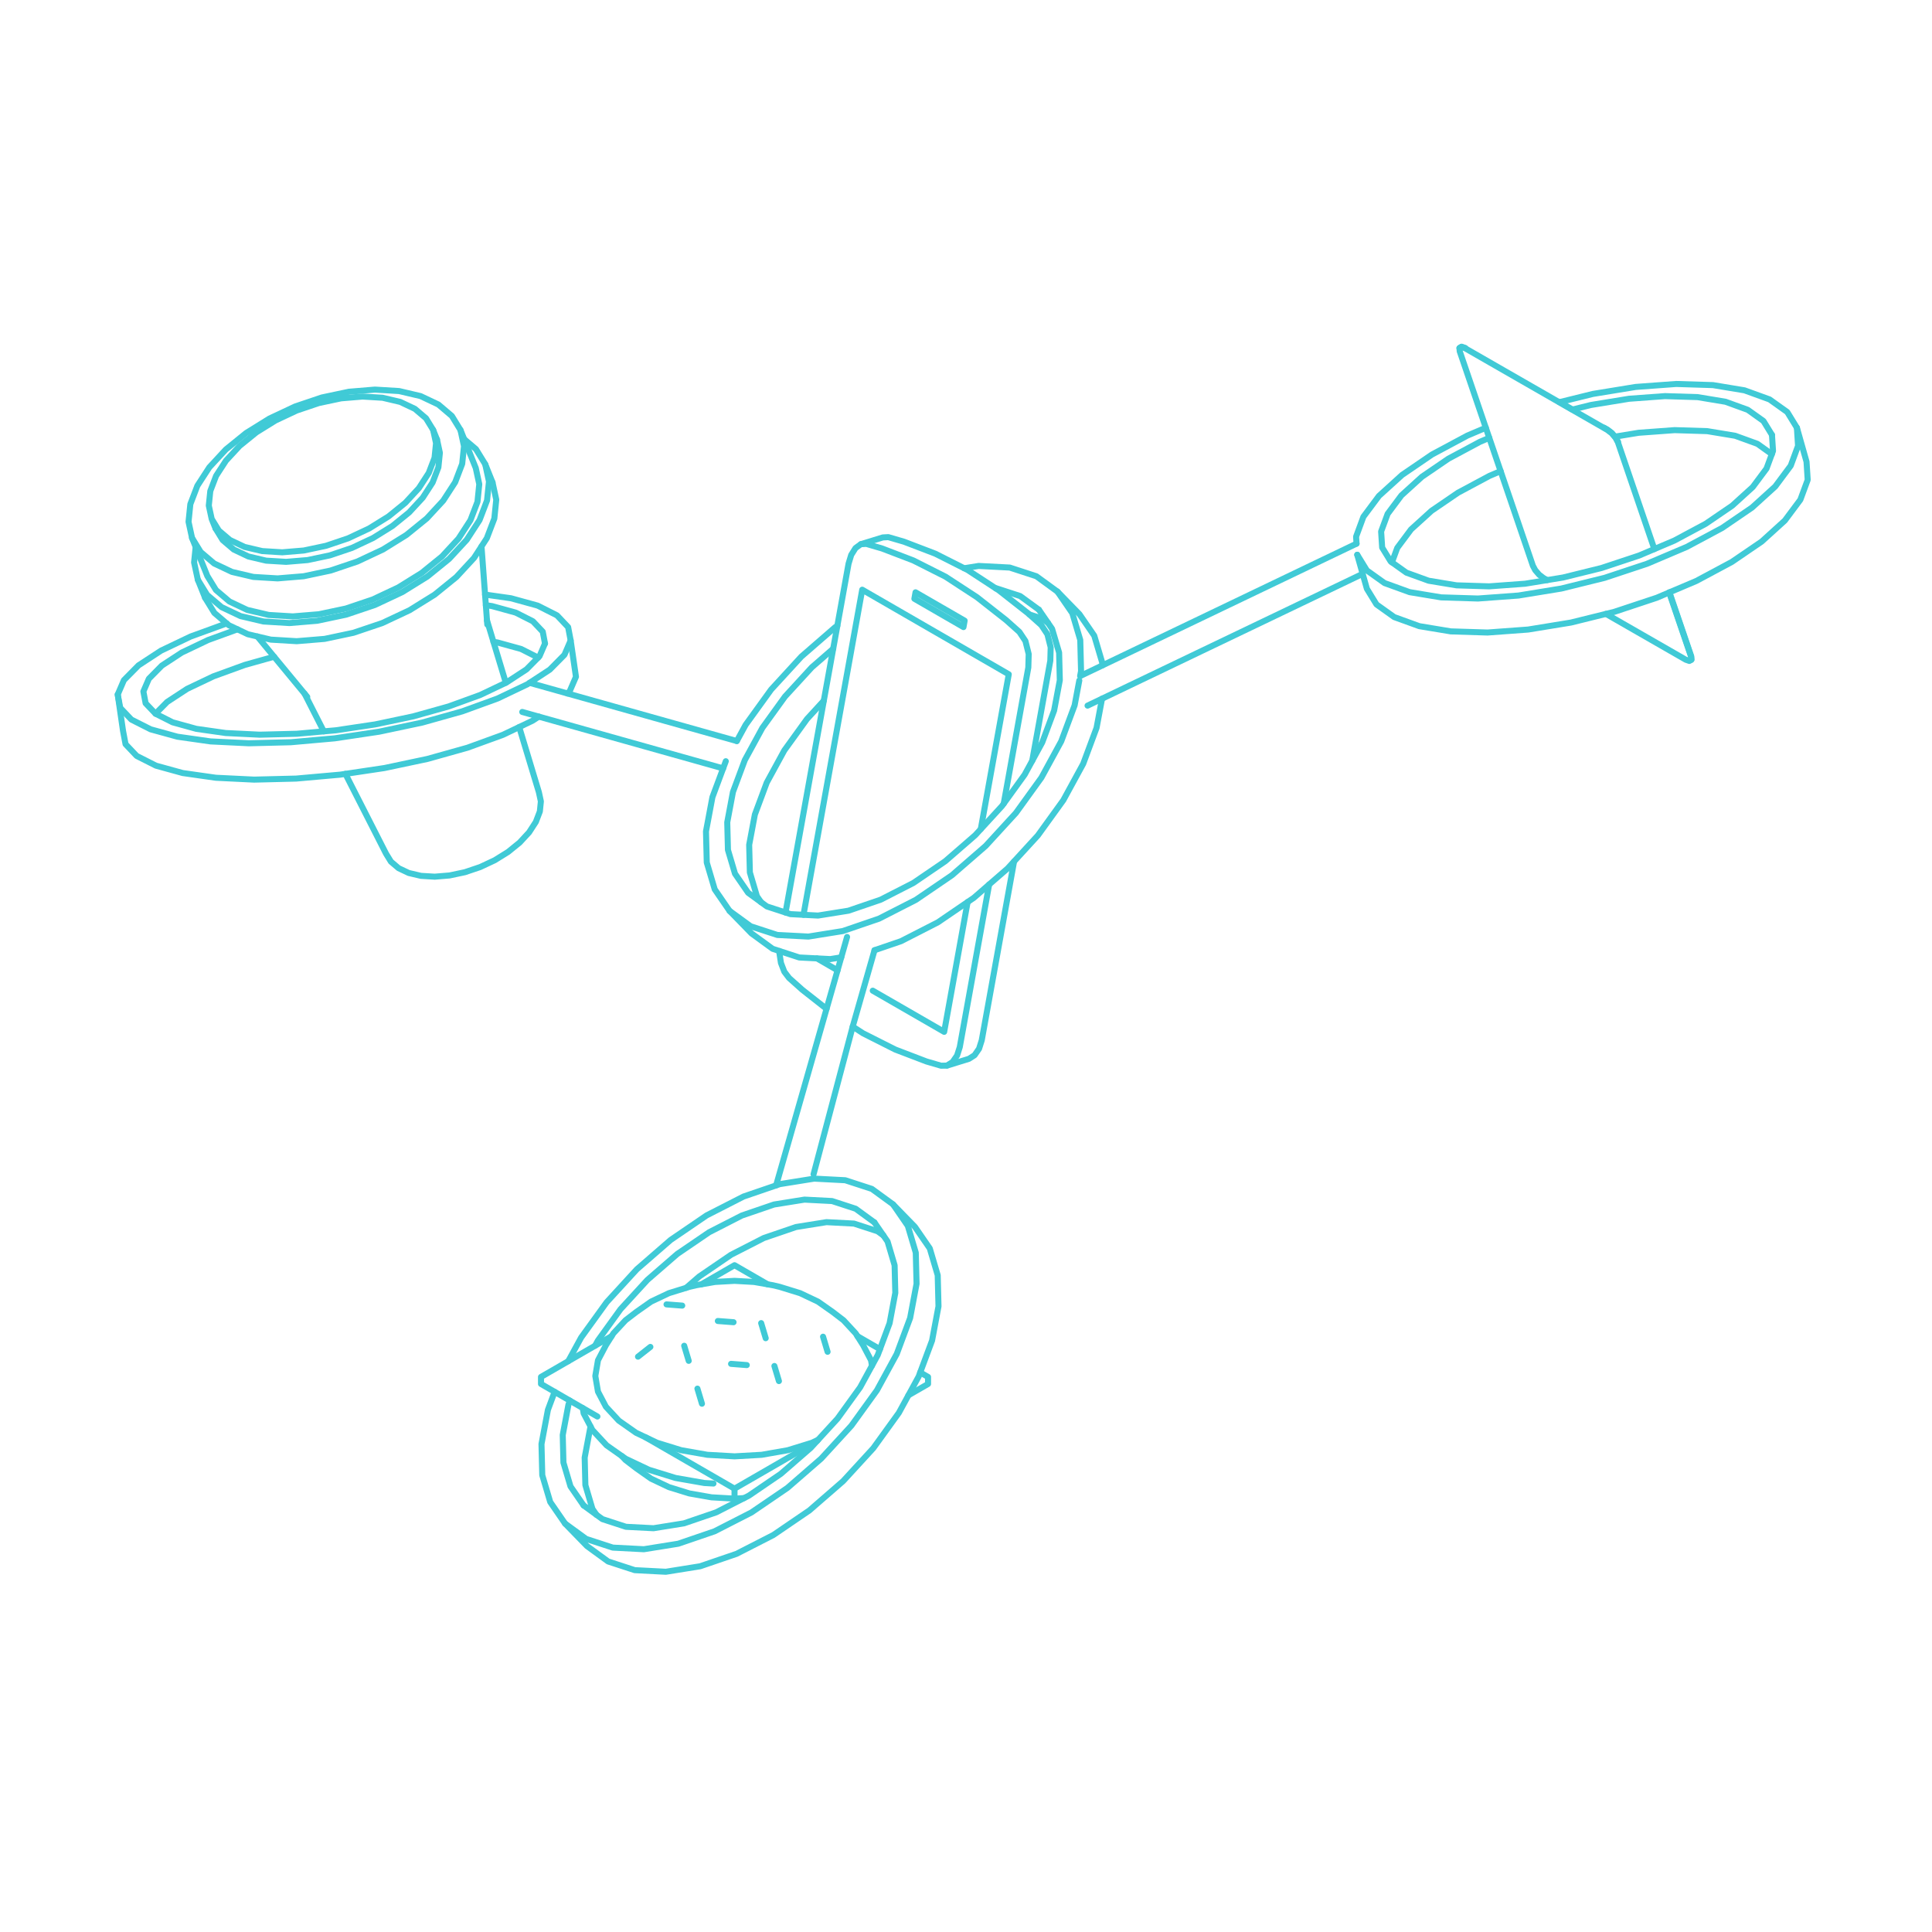 <?xml version="1.0" encoding="utf-8"?>
<!-- Generator: Adobe Illustrator 16.0.0, SVG Export Plug-In . SVG Version: 6.00 Build 0)  -->
<!DOCTYPE svg PUBLIC "-//W3C//DTD SVG 1.1//EN" "http://www.w3.org/Graphics/SVG/1.1/DTD/svg11.dtd">
<svg version="1.1" id="Layer_1" xmlns="http://www.w3.org/2000/svg" xmlns:xlink="http://www.w3.org/1999/xlink" x="0px" y="0px"
	 width="320px" height="320px" viewBox="110 110 320 320" style="enable-background:new 110 110 320 320;" xml:space="preserve">
<path style="fill:none;stroke:#40CAD6;stroke-linecap:round;stroke-linejoin:round;" d="M254.427,336.194l-0.152-0.887l-0.724-1.377
	l-0.431-0.82l-0.158-0.301l-0.3-0.475l-0.512-0.812l-0.133-0.213l-0.291-0.459l-2.007-2.168l-1.807-1.385l-2.431-1.709l-2.962-1.402
	l-3.379-1.043l-1.119-0.264l-0.873-0.154l-2.245-0.393l-0.5-0.029l-2.743-0.154l-2.744,0.154l-0.499,0.029l-2.246,0.393
	l-0.873,0.154l-1.119,0.264l-0.529,0.162l-2.85,0.881l-2.962,1.402l-0.592,0.416l-1.84,1.293l-1.806,1.385l-2.007,2.168l-0.29,0.459
	l-0.06,0.096l-0.387,0.615l-0.498,0.789l-0.158,0.301l-0.309,0.588l-0.846,1.609l-0.374,2.195l-0.069,0.4l0.4,2.35l0.043,0.248
	l0.545,1.037l0.768,1.461l2.049,2.213l0.082,0.09l1.584,1.113l1.284,0.902l1.564,0.742l1.93,0.914l3.986,1.23l4.325,0.758
	l4.499,0.256l4.498-0.256l4.325-0.758l3.986-1.23l1.029-0.488"/>
<path style="fill:none;stroke:#40CAD6;stroke-linecap:round;stroke-linejoin:round;" d="M212.997,351.169l0.604,0.652l1.806,1.383
	l2.432,1.711l2.962,1.402l3.379,1.043l3.667,0.643l3.814,0.217l1.586-0.09"/>
<path style="fill:none;stroke:#40CAD6;stroke-linecap:round;stroke-linejoin:round;" d="M211.303,331.31l-2.741,1.584l-0.942,0.543
	l-3.505,2.023l-0.502,0.291l-4.006,2.312v1.164l2.257,1.303l1.304,0.752l1.23,0.711l1.601,0.924l0.522,0.301l0.208,0.121
	l1.804,1.041l0.415,0.24"/>
<path style="fill:none;stroke:#40CAD6;stroke-linecap:round;stroke-linejoin:round;" d="M260.465,341.103l3.25-1.875v-1.164
	l-1.3-0.75"/>
<path style="fill:none;stroke:#40CAD6;stroke-linecap:round;stroke-linejoin:round;" d="M237.149,322.726l-1.927-1.111l-3.562-2.057
	l-4.007,2.312l-1.482,0.855"/>
<path style="fill:none;stroke:#40CAD6;stroke-linecap:round;stroke-linejoin:round;" d="M255.747,333.464l-2.718-1.568l-1.011-0.586
	"/>
<path style="fill:none;stroke:#40CAD6;stroke-linecap:round;stroke-linejoin:round;" d="M216.92,348.06l0.494,0.285l3.562,2.057
	l3.561,2.055l3.562,2.057l2.31,1.334l1.252,0.723"/>
<path style="fill:none;stroke:#40CAD6;stroke-linecap:round;stroke-linejoin:round;" d="M231.661,357.733v-1.164l1.261-0.729
	l2.746-1.584l4.006-2.314l4.006-2.312l1.637-0.945"/>
<path style="fill:none;stroke:#40CAD6;stroke-linecap:round;stroke-linejoin:round;" d="M206.521,343.218l0.15,0.879l1.151,2.191
	l0.295,0.562l2.351,2.539l2.529,1.779l0.634,0.445l0.543,0.258l3.31,1.568l4.397,1.357l4.771,0.836l1.521,0.086"/>
<path style="fill:none;stroke:#40CAD6;stroke-linecap:round;stroke-linejoin:round;" d="M167.212,238.177l2.789,5.48l2.789,5.48
	l1.146,2.252l0.817,1.328l1.271,1.082l1.678,0.794l2.02,0.475l2.284,0.138l2.46-0.204l2.542-0.539l2.526-0.852l2.414-1.132
	l2.208-1.371l1.917-1.555l1.553-1.68l1.129-1.741l0.662-1.734l0.169-1.66l-0.33-1.524l-1.778-5.886l-1.482-4.905"/>
<path style="fill:none;stroke:#40CAD6;stroke-linecap:round;stroke-linejoin:round;" d="M190.71,213.442l-0.051-0.688l-0.186-2.511
	l-0.131-1.763l-0.454-6.132l-0.137-1.849"/>
<path style="fill:none;stroke:#40CAD6;stroke-linecap:round;stroke-linejoin:round;" d="M141.806,199.098l0.603,1.5l1.206,3.001
	l0.721,1.793l1.434,2.333l2.233,1.9l1.568,0.742l1.377,0.651l2.501,0.588l1.046,0.247l3.06,0.185l0.95,0.057l4.321-0.358
	l4.464-0.945l2.193-0.74l2.244-0.757l1.99-0.934l2.249-1.056l3.877-2.407l3.367-2.73l2.729-2.951l1.983-3.056l0.544-1.424
	l0.619-1.621l0.297-2.917l-0.579-2.676l-0.721-1.793l-1.206-3.002l-0.603-1.5"/>
<path style="fill:none;stroke:#40CAD6;stroke-linecap:round;stroke-linejoin:round;" d="M155.976,205.8l-4.011-0.242l-3.546-0.834
	l-1.844-0.872l-1.103-0.521l-1.442-1.227l-0.194-0.165l-0.596-0.507l-0.785-1.278l-0.648-1.055l-0.579-2.676l0.298-2.916
	l1.163-3.045l1.983-3.056l2.728-2.95l3.367-2.73l3.877-2.407l4.238-1.99l4.436-1.496l4.465-0.946l4.32-0.358l4.011,0.243
	l3.547,0.834l2.946,1.394l2.233,1.899l1.434,2.333l0.262,1.21l0.317,1.466l-0.08,0.779l-0.026,0.253l-0.192,1.884l-0.435,1.138
	l-0.728,1.907l-1.983,3.056l-2.728,2.95l-3.367,2.731l-3.877,2.406l-4.238,1.99l-4.437,1.496l-4.464,0.945L155.976,205.8"/>
<path style="fill:none;stroke:#40CAD6;stroke-linecap:round;stroke-linejoin:round;" d="M182.379,182.795l0.133,0.613l0.345,1.594
	l-0.245,2.405l-0.959,2.511l-1.636,2.521l-2.25,2.434l-2.778,2.252l-3.198,1.985l-3.496,1.641l-3.66,1.234l-3.683,0.78l-3.564,0.296
	l-3.309-0.2l-2.925-0.688l-2.431-1.15l-1.842-1.567l-0.853-1.389l-0.329-0.535"/>
<path style="fill:none;stroke:#40CAD6;stroke-linecap:round;stroke-linejoin:round;" d="M145.061,195.949l0.331,0.538l0.123,0.201
	l0.685,1.115l0.043,0.07l1.842,1.568l2.431,1.149l2.925,0.688l3.309,0.2l3.564-0.296l3.683-0.78l3.66-1.235l3.496-1.641l3.199-1.985
	l2.778-2.253l2.25-2.434l1.636-2.521l0.959-2.512l0.245-2.406l-0.017-0.082l-0.276-1.278l-0.05-0.23l-0.134-0.617l-0.503-0.818
	l-0.679-1.105l-0.47-0.4l-1.371-1.167l-2.431-1.149l-2.925-0.688l-3.309-0.2l-3.564,0.296l-3.683,0.78l-3.66,1.234l-3.497,1.642
	l-3.198,1.984l-2.778,2.253l-2.25,2.434l-1.636,2.521l-0.959,2.512l-0.183,1.791l-0.063,0.615l0.275,1.268L145.061,195.949
	l0.26,0.646l0.377,0.938"/>
<path style="fill:none;stroke:#40CAD6;stroke-linecap:round;stroke-linejoin:round;" d="M182.379,182.795l-0.377-0.938l-0.26-0.647"
	/>
<path style="fill:none;stroke:#40CAD6;stroke-linecap:round;stroke-linejoin:round;" d="M186.875,182.73l1.96,1.667l1.535,2.498
	l0.348,1.604l0.272,1.26l-0.319,3.123l-1.244,3.259l-0.312,0.48l-1.812,2.792l-2.919,3.158l-3.605,2.924l-4.151,2.576l-0.183,0.085
	l-4.354,2.045l-4.75,1.602l-4.779,1.012l-4.625,0.384l-4.293-0.26l-2.688-0.632l-0.552-0.13l-0.557-0.13l-3.154-1.492l-2.391-2.033
	l-0.675-1.099l-0.859-1.398l-0.62-2.865l0.261-2.561"/>
<path style="fill:none;stroke:#40CAD6;stroke-linecap:round;stroke-linejoin:round;" d="M191.576,189.897l0.62,2.865l-0.318,3.122
	l-1.245,3.26l-0.88,1.356l-1.243,1.916l-2.92,3.159l-2.997,2.431l-0.608,0.493l-1.512,0.938l-2.639,1.638l-4.537,2.129l-4.75,1.602
	l-2.707,0.574l-2.072,0.438l-1.808,0.15l-2.817,0.233l-4.293-0.259l-2.222-0.522l-1.574-0.371l-1.719-0.813l-1.436-0.679
	l-0.346-0.294l-2.043-1.739l-1.535-2.497"/>
<path style="fill:none;stroke:#40CAD6;stroke-linecap:round;stroke-linejoin:round;" d="M142.767,206.024l1.207,3.001"/>
<path style="fill:none;stroke:#40CAD6;stroke-linecap:round;stroke-linejoin:round;" d="M191.576,189.897l-1.206-3.002"/>
<path style="fill:none;stroke:#40CAD6;stroke-linecap:round;stroke-linejoin:round;" d="M290.133,226.875l2.4-1.149l5.546-2.657
	l5.546-2.656l5.545-2.657l5.545-2.656l5.545-2.656l5.545-2.657l5.545-2.656l4.35-2.084"/>
<path style="fill:none;stroke:#40CAD6;stroke-linecap:round;stroke-linejoin:round;" d="M208.804,360.907l-0.679-0.986l-1.168-3.941
	l-0.115-4.57l0.944-5.021l0.037-0.1"/>
<path style="fill:none;stroke:#40CAD6;stroke-linecap:round;stroke-linejoin:round;" d="M201.864,340.53l-1.112,2.986l-1.064,5.664
	l0.129,5.154l1.318,4.445l2.456,3.566l3.633,3.734l3.5,2.549l4.409,1.438l5.148,0.268l5.69-0.912l5.818-1.988l0.196-0.066
	l5.474-2.799l0.632-0.324l5.08-3.465l0.884-0.602l4.642-4.033l0.949-0.824l4.156-4.531l0.849-0.928l3.6-4.984l0.626-0.867
	l1.588-2.908l0.927-1.699l0.629-1.154l0.142-0.258l0.252-0.678l1.966-5.279l1.063-5.664l-0.129-5.152l-1.317-4.447l-2.457-3.566
	l-3.633-3.732l-3.5-2.553l-4.409-1.436l-5.148-0.268l-0.847,0.135l-4.843,0.777l-0.611,0.209l-5.402,1.848l-5.475,2.799
	l-0.631,0.322l-5.08,3.465l-0.884,0.604l-4.642,4.031l-0.949,0.824l-4.155,4.531l-0.85,0.928l-3.6,4.984l-0.626,0.867l-2.139,3.92"
	/>
<path style="fill:none;stroke:#40CAD6;stroke-linecap:round;stroke-linejoin:round;" d="M223.651,323.306l2.157-1.873l5.079-3.465
	l0.208-0.141l5.414-2.77l5.333-1.822l5.046-0.809l4.564,0.238l3.91,1.273l0.968,0.705"/>
<path style="fill:none;stroke:#40CAD6;stroke-linecap:round;stroke-linejoin:round;" d="M257.908,309.472l2.456,3.568l1.318,4.445
	l0.129,5.152l-1.064,5.664l-2.145,5.764l-0.072,0.193l-0.336,0.617l-1.553,2.846l-1.395,2.557l-0.745,1.033l-3.481,4.818
	l-0.831,0.906l-4.175,4.553l-3.159,2.744l-2.433,2.113l-1.362,0.93l-4.602,3.137l-5.474,2.799l-0.632,0.322l-5.817,1.99
	l-0.196,0.066l-5.691,0.912l-5.147-0.268l-4.41-1.438l-3.499-2.551"/>
<path style="fill:none;stroke:#40CAD6;stroke-linecap:round;stroke-linejoin:round;" d="M254.83,312.468l1.499,2.176l0.679,0.986
	l1.168,3.943l0.115,4.568l-0.944,5.023l-1.6,4.299l-0.357,0.957l-0.009,0.025l-0.15,0.273l-0.352,0.645l-0.083,0.154l-0.369,0.676
	l-1.097,2.01l-0.862,1.578l-2.452,3.396l-1.295,1.793l-3.222,3.514l-0.182,0.199l-1.034,1.127l-1.142,0.994l-1.031,0.893
	l-2.785,2.42l-1.936,1.32l-0.102,0.07l-3.249,2.217l-0.792,0.404l-4.623,2.363l-5.333,1.822l-5.045,0.809l-4.564-0.236l-3.909-1.275
	l-0.968-0.705l-2.135-1.557"/>
<path style="fill:none;stroke:#40CAD6;stroke-linecap:round;stroke-linejoin:round;" d="M254.83,312.468l-3.103-2.262l-3.909-1.275
	l-4.565-0.236l-0.214,0.033l-2.433,0.391l-2.398,0.385l-0.621,0.211l-0.003,0.002l-4.708,1.611l-5.415,2.768l-5.079,3.463
	l-0.208,0.143l-4.643,4.031l-0.316,0.275l-4.155,4.531l-0.283,0.309l-3.6,4.984l-0.147,0.203l-0.468,0.859"/>
<path style="fill:none;stroke:#40CAD6;stroke-linecap:round;stroke-linejoin:round;" d="M204.398,341.993l-0.246,0.662l-0.944,5.021
	l0.114,4.57l1.168,3.941l2.178,3.162"/>
<path style="fill:none;stroke:#40CAD6;stroke-linecap:round;stroke-linejoin:round;" d="M147.552,213.262l-0.09,0.024l-5.778,2.102
	l-0.099,0.036l-4.9,2.335l-3.735,2.442l-2.426,2.456l-1.024,2.376l0.877,6.02l0.417,2.203l1.843,1.947l3.198,1.615l4.429,1.221
	l5.491,0.781l6.141,0.3l0.2,0.009l6.147-0.152l0.802-0.02l6.124-0.545l1.164-0.103l0.88-0.132l6.082-0.91l0.386-0.058l6.016-1.273
	l1.109-0.235l5.92-1.66l0.708-0.199l5.778-2.102l0.099-0.036l2.688-1.281l2.213-1.054l1.035-0.678"/>
<path style="fill:none;stroke:#40CAD6;stroke-linecap:round;stroke-linejoin:round;" d="M135.762,228.21l1.923-1.948l3.312-2.166
	l4.345-2.07l5.211-1.896l4.843-1.357"/>
<path style="fill:none;stroke:#40CAD6;stroke-linecap:round;stroke-linejoin:round;" d="M191.736,216.317l0.642,0.091l3.927,1.083
	l2.828,1.428"/>
<path style="fill:none;stroke:#40CAD6;stroke-linecap:round;stroke-linejoin:round;" d="M203.987,224.86l0.384-0.389l1.025-2.375
	l-0.877-6.021l-0.418-2.203l-1.843-1.947l-3.198-1.614l-4.429-1.221l-4.289-0.609"/>
<path style="fill:none;stroke:#40CAD6;stroke-linecap:round;stroke-linejoin:round;" d="M149.333,214.235l-4.868,1.771l-4.345,2.071
	l-3.312,2.166l-2.151,2.178l-0.908,2.106l0.294,1.553l0.076,0.4l1.635,1.726l0.007,0.004l2.828,1.427l3.927,1.083l4.869,0.692
	l5.623,0.275l6.161-0.153l4.461-0.397l2.001-0.178l6.081-0.91l0.434-0.065l6.015-1.272l0.302-0.064l5.878-1.648l5.211-1.896
	l4.229-2.016l0.116-0.055l3.312-2.166l1.924-1.948l0.228-0.231l0.908-2.106"/>
<path style="fill:none;stroke:#40CAD6;stroke-linecap:round;stroke-linejoin:round;" d="M204.519,216.075l-1.024,2.376l-2.426,2.456
	l-0.156,0.102l-0.062,0.042l-3.133,2.048l-0.04,0.026l-0.345,0.225l-2.262,1.078l-0.774,0.369l-1.864,0.889l-5.778,2.102l-0.1,0.036
	l-5.919,1.66l-0.709,0.199l-6.016,1.273l-1.109,0.235l-6.081,0.909l-1.268,0.19l-1.185,0.105l-6.102,0.543l-6.147,0.153l-0.802,0.02
	l-6.141-0.301l-0.2-0.009l-5.491-0.781l-4.43-1.221l-3.197-1.614l-1.843-1.947l-0.418-2.203"/>
<path style="fill:none;stroke:#40CAD6;stroke-linecap:round;stroke-linejoin:round;" d="M200.268,216.583l-0.371-1.953l-1.634-1.726
	l-2.835-1.432l-3.927-1.083l-1.028-0.146"/>
<path style="fill:none;stroke:#40CAD6;stroke-linecap:round;stroke-linejoin:round;" d="M340.549,203.141l0.881-2.391l2.281-3.06
	l3.4-3.087l4.387-2.995l5.207-2.788l1.844-0.783"/>
<path style="fill:none;stroke:#40CAD6;stroke-linecap:round;stroke-linejoin:round;" d="M334.803,201.885l0.896,3.163l0.701,2.471
	l1.592,2.595l2.932,2.091l4.156,1.507l5.221,0.865l6.086,0.189l6.133-0.451l0.586-0.043l6.068-0.99l1.021-0.167L376,211.68
	l0.068-0.016l1.318-0.326l5.836-1.937l1.18-0.391l2.064-0.877l0.043-0.018l4.463-1.895l5.42-2.903l0.451-0.241l4.947-3.377
	l3.836-3.481l2.572-3.451l1.213-3.289l-0.193-3l-1.596-5.633l-1.594-2.596l-2.93-2.091l-4.156-1.507l-5.221-0.865l-6.088-0.189
	l-6.133,0.45l-0.584,0.043l-6.068,0.991l-1.023,0.167l-5.506,1.36"/>
<path style="fill:none;stroke:#40CAD6;stroke-linecap:round;stroke-linejoin:round;" d="M377.496,182.321l3.918-0.64l5.957-0.438
	l5.396,0.167l4.631,0.767l3.684,1.336l2.393,1.707"/>
<path style="fill:none;stroke:#40CAD6;stroke-linecap:round;stroke-linejoin:round;" d="M356.096,180.849l-3.045,1.293l-5.42,2.902
	l-0.451,0.242l-4.949,3.378l-3.834,3.481l-2.574,3.451l-1.211,3.289l0.074,1.16"/>
<path style="fill:none;stroke:#40CAD6;stroke-linecap:round;stroke-linejoin:round;" d="M356.668,182.525l-1.559,0.662l-5.207,2.788
	l-4.387,2.995l-3.4,3.087l-2.281,3.06l-1.076,2.917l0.172,2.659l1.412,2.301l0.207,0.147l2.393,1.707l3.684,1.336l4.629,0.767
	l5.398,0.167l5.957-0.438l3.646-0.596l0.076-0.013l2.562-0.418l5.971-1.476l0.406-0.101l5.836-1.937l0.385-0.127l2.521-1.071
	l0.041-0.018l3.264-1.385l5.205-2.788l4.389-2.995l3.398-3.086l2.281-3.061l0.883-2.391l0.193-0.525l-0.172-2.66"/>
<path style="fill:none;stroke:#40CAD6;stroke-linecap:round;stroke-linejoin:round;" d="M407.623,180.843l0.191,3l-1.213,3.289
	l-2.572,3.452l-3.834,3.481l-4.947,3.377l-5.422,2.903l-0.451,0.242l-4.748,2.016l-1.822,0.773l-5.836,1.936l-1.178,0.392
	l-5.971,1.475l-1.16,0.288l-0.061,0.015l-6.068,0.99l-1.021,0.167l-6.133,0.451l-0.586,0.043l-6.086-0.189l-5.223-0.864
	l-4.156-1.507l-2.732-1.951l-0.197-0.141l-1.594-2.595"/>
<path style="fill:none;stroke:#40CAD6;stroke-linecap:round;stroke-linejoin:round;" d="M403.496,182.035l-1.412-2.301l-2.598-1.854
	l-3.686-1.337l-4.629-0.767l-5.398-0.167l-5.957,0.438l-6.068,0.991l-0.217,0.035l-3.078,0.761"/>
<path style="fill:none;stroke:#40CAD6;stroke-linecap:round;stroke-linejoin:round;" d="M236.05,259.429l-0.68-0.986l-1.168-3.942
	l-0.115-4.57l0.944-5.022l1.965-5.281l2.913-5.338l3.6-4.984l0.147-0.204l2.792-3.045"/>
<path style="fill:none;stroke:#40CAD6;stroke-linecap:round;stroke-linejoin:round;" d="M254.847,267.388l4.385-1.498l5.474-2.799
	l0.632-0.323l4.931-3.363l1.032-0.704l2.532-2.2l3.06-2.657l1.064-1.161l3.939-4.298l3.602-4.985l0.625-0.867l2.946-5.397
	l0.34-0.623l2.145-5.762l0.071-0.194l0.908-4.831"/>
<path style="fill:none;stroke:#40CAD6;stroke-linecap:round;stroke-linejoin:round;" d="M230.215,236.082l-0.442,1.188l-1.775,4.769
	l-1.064,5.664l0.129,5.153l1.318,4.446l2.456,3.567l3.634,3.732l3.499,2.55l1.145,0.373l3.265,1.064l0.706,0.037l2.229,0.115
	l2.213,0.115l1.811-0.289"/>
<path style="fill:none;stroke:#40CAD6;stroke-linecap:round;stroke-linejoin:round;" d="M280.488,211.769l2.119,0.691l0.967,0.706"
	/>
<path style="fill:none;stroke:#40CAD6;stroke-linecap:round;stroke-linejoin:round;" d="M292.573,220.218l-0.013-0.479l-1.316-4.445
	l-2.457-3.567l-3.633-3.732l-3.501-2.551l-4.407-1.438l-5.15-0.268l-2.393,0.383"/>
<path style="fill:none;stroke:#40CAD6;stroke-linecap:round;stroke-linejoin:round;" d="M248.004,217.452l-3.542,3.077l-4.155,4.532
	l-0.283,0.308l-3.6,4.984l-0.147,0.204l-1.596,2.926l-0.004,0.008l-1.312,2.404l-0.716,1.925l-0.087,0.232l-1.163,3.124
	l-0.944,5.022l0.115,4.569l1.169,3.942l2.177,3.163l2.135,1.557l0.968,0.705l3.093,1.009l0.816,0.265l2.156,0.113l0.39,0.021
	l2.019,0.104l5.045-0.808l5.333-1.824l5.413-2.769l5.08-3.463l0.208-0.142l4.642-4.032l0.316-0.274l0.92-1.004l3.518-3.837
	l0.287-0.397l3.461-4.791l1.256-2.302l1.655-3.036l1.968-5.281l0.943-5.022l-0.115-4.57l-1.168-3.942l-0.68-0.986l-1.498-2.177"/>
<path style="fill:none;stroke:#40CAD6;stroke-linecap:round;stroke-linejoin:round;" d="M288.767,222.704l-0.524,2.785l-0.251,1.335
	l-2.144,5.763l-0.072,0.194l-2.945,5.397l-0.34,0.623l-2.699,3.739l-1.527,2.113l-4.156,4.532l-0.85,0.927l-1.555,1.352
	l-4.035,3.504l-5.08,3.465l-0.884,0.603l-5.475,2.799l-0.631,0.322l-2.274,0.777l-2.604,0.892l-0.03,0.01l-1.105,0.378l-5.689,0.912
	l-1.449-0.076l-3.012-0.156l-0.688-0.035l-4.408-1.438l-3.5-2.551"/>
<path style="fill:none;stroke:#40CAD6;stroke-linecap:round;stroke-linejoin:round;" d="M248.691,213.643l-0.368,0.252l-4.642,4.032
	l-0.95,0.824l-4.156,4.533l-0.85,0.926l-3.6,4.984l-0.626,0.868l-1.461,2.678"/>
<path style="fill:none;stroke:#40CAD6;stroke-linecap:round;stroke-linejoin:round;" d="M282.076,210.989l-3.104-2.262l-3.908-1.274
	l-0.143-0.007"/>
<path style="fill:none;stroke:#40CAD6;stroke-linecap:round;stroke-linejoin:round;" d="M285.154,207.994l2.455,3.567l1.317,4.445
	l0.13,5.154l-0.154,0.815"/>
<path style="fill:none;stroke:#40CAD6;stroke-linecap:round;stroke-linejoin:round;" d="M261.451,209.171l0.241,0.14l2.132,1.231
	l3.279,1.894l2.479,1.431l0.192-1.065l-1.392-0.804l-3.317-1.915l-2.095-1.21l-1.329-0.767L261.451,209.171"/>
<path style="fill:none;stroke:#40CAD6;stroke-linecap:round;stroke-linejoin:round;" d="M254.556,274.087l11.828,6.818l1.093-6.049
	l1.094-6.051l1.092-6.051l0.606-3.35"/>
<path style="fill:none;stroke:#40CAD6;stroke-linecap:round;stroke-linejoin:round;" d="M272.449,247.33l1.094-6.051l1.093-6.051
	l1.093-6.05l1.094-6.05l0.26-1.443l-5.324-3.074l-5.325-3.075l-3.054-1.763l-2.758-1.593l-2.377-1.372l-2.759-1.592l-2.317-1.338
	l-0.357-0.206l-0.652,3.608l-0.633,3.506l-0.688,3.816l-0.703,3.889l-1.094,6.051l-1.093,6.051l-1.093,6.051l-1.093,6.05
	l-1.093,6.051l-1.093,6.051l-0.492,2.727"/>
<path style="fill:none;stroke:#40CAD6;stroke-linecap:round;stroke-linejoin:round;" d="M240.111,261.143l1.093-6.051l1.093-6.05
	l1.092-6.051l1.093-6.051l1.094-6.051l0.873-4.833l0.781-4.323l0.773-4.281l0.688-3.809l1.093-6.05l0.763-4.224l0.442-1.456
	l0.713-1.135l0.879-0.642l0.908-0.051l0.186,0.054l2.419,0.706l5.175,1.98l4.231,2.133l1.1,0.554l5.15,3.36l0.054,0.035l2.618,2.056
	l2.229,1.75l2.191,1.957l1.001,1.505l0.542,2.157l-0.062,2.229l-1.093,6.051l-1.094,6.051l-1.093,6.051l-0.792,4.382"/>
<path style="fill:none;stroke:#40CAD6;stroke-linecap:round;stroke-linejoin:round;" d="M239.114,267.524l-0.019,0.311l0.253,1.654
	l0.562,1.459l0.787,1.037l2.192,1.957l4.011,3.152"/>
<path style="fill:none;stroke:#40CAD6;stroke-linecap:round;stroke-linejoin:round;" d="M251.235,280.032l1.705,1.111l5.331,2.688
	l5.177,1.98l2.418,0.705l0.978-0.02l3.638-1.121l0.933-0.594l0.747-1.08l0.445-1.396l1.094-6.053l1.092-6.049l1.094-6.052
	l1.094-6.049l0.979-5.42"/>
<path style="fill:none;stroke:#40CAD6;stroke-linecap:round;stroke-linejoin:round;" d="M280.971,236.003l1.093-6.051l1.094-6.051
	l0.806-4.461l0.062-2.229l-0.543-2.156l-1.001-1.506l-1.992-1.779l-0.199-0.178l-4.847-3.805l-0.33-0.216l-0.19-0.124l-4.684-3.055
	l-0.535-0.27l-4.795-2.417l-5.176-1.98l-2.418-0.705l-0.187-0.055l-0.908,0.051l-3.637,1.122"/>
<path style="fill:none;stroke:#40CAD6;stroke-linecap:round;stroke-linejoin:round;" d="M266.843,286.497l0.933-0.594l0.747-1.078
	l0.446-1.398l1.094-6.053l1.093-6.049l1.093-6.051l1.094-6.051l0.491-2.723"/>
<path style="fill:none;stroke:#40CAD6;stroke-linecap:round;stroke-linejoin:round;" d="M376,211.68l5.332,3.062l5.334,3.062
	l2.547,1.462l0.596,0.207l0.322-0.189l0.035-0.035l-0.041-0.534l-1.984-5.819l-1.631-4.78"/>
<path style="fill:none;stroke:#40CAD6;stroke-linecap:round;stroke-linejoin:round;" d="M378.002,183.188l-0.393-0.735l-0.113-0.131
	l-0.523-0.607l-0.713-0.546l-0.574-0.329"/>
<path style="fill:none;stroke:#40CAD6;stroke-linecap:round;stroke-linejoin:round;" d="M352.686,167.632l-0.596-0.206l-0.32,0.188
	l-0.037,0.036l0.041,0.533l1.986,5.819l1.986,5.819l0.35,1.026l0.572,1.676l1.309,3.837l0.572,1.676l1.986,5.819l1.984,5.819
	l1.377,4.035l0.393,0.735l0.637,0.739l0.715,0.546l0.615,0.353"/>
<path style="fill:none;stroke:#40CAD6;stroke-linecap:round;stroke-linejoin:round;" d="M390.131,219.283l-0.041-0.534l-1.986-5.819
	l-1.637-4.797"/>
<path style="fill:none;stroke:#40CAD6;stroke-linecap:round;stroke-linejoin:round;" d="M384.014,200.944l-1.986-5.819l-1.986-5.818
	l-1.984-5.82l-0.092-0.264l-0.391-0.735l-0.137-0.157l-0.502-0.583l-0.713-0.546l-5.332-3.061l-2.639-1.516l-5.334-3.062
	l-5.332-3.061l-4.936-2.834l-0.598-0.206l-0.32,0.189"/>
<path style="fill:none;stroke:#40CAD6;stroke-linecap:round;stroke-linejoin:round;" d="M152.627,215.419l1.8,2.18l0.969,1.173
	l3.915,4.741l1.14,1.38l0.439,0.531"/>
<path style="fill:none;stroke:#40CAD6;stroke-linecap:round;stroke-linejoin:round;" d="M160.451,224.893l2.788,5.479l0.39,0.765"/>
<path style="fill:none;stroke:#40CAD6;stroke-linecap:round;stroke-linejoin:round;" d="M193.782,223.088l-1.778-5.886l-0.268-0.885
	l-0.55-1.822l-0.526-1.741"/>
<path style="fill:none;stroke:#40CAD6;stroke-linecap:round;stroke-linejoin:round;" d="M196.503,227.922l2.743,0.77l5.919,1.664
	l5.92,1.663l5.919,1.663l5.92,1.664l5.919,1.662l0.93,0.262"/>
<path style="fill:none;stroke:#40CAD6;stroke-linecap:round;stroke-linejoin:round;" d="M232.039,232.741l-5.92-1.664l-5.919-1.662
	l-5.919-1.664l-5.919-1.663l-4.374-1.229l-3.403-0.957l-2.866-0.805"/>
<path style="fill:none;stroke:#40CAD6;stroke-linecap:round;stroke-linejoin:round;" d="M250.302,265.188l-0.965,3.379l-0.612,2.145
	l-0.895,3.133l-0.928,3.25l-1.688,5.912l-1.688,5.912l-1.689,5.912l-1.688,5.912l-1.598,5.594"/>
<path style="fill:none;stroke:#40CAD6;stroke-linecap:round;stroke-linejoin:round;" d="M244.75,304.5l6.485-24.468l0.842-2.945
	l1.088-3.812l1.682-5.887"/>
<path style="fill:none;stroke:#40CAD6;stroke-linecap:round;stroke-linejoin:round;" d="M245.314,268.741l3.411,1.971"/>
<path style="fill:none;stroke:#40CAD6;stroke-linecap:round;stroke-linejoin:round;" d="M334.686,200.045l-5.547,2.656l-5.545,2.657
	l-5.545,2.657l-5.545,2.656l-5.545,2.657l-5.545,2.656l-5.545,2.657l-3.296,1.579l-3.517,1.684"/>
<path style="fill:none;stroke:#40CAD6;stroke-linecap:round;stroke-linejoin:round;" d="M370.453,177.834l-2.133-1.226"/>
<line style="fill:none;stroke:#40CAD6;stroke-linecap:round;stroke-linejoin:round;" x1="225.515" y1="340" x2="226.265" y2="342.5"/>
<line style="fill:none;stroke:#40CAD6;stroke-linecap:round;stroke-linejoin:round;" x1="238.265" y1="336.25" x2="239.015" y2="338.75"/>
<line style="fill:none;stroke:#40CAD6;stroke-linecap:round;stroke-linejoin:round;" x1="231.088" y1="335.899" x2="233.691" y2="336.101"/>
<line style="fill:none;stroke:#40CAD6;stroke-linecap:round;stroke-linejoin:round;" x1="223.324" y1="332.899" x2="224.074" y2="335.399"/>
<line style="fill:none;stroke:#40CAD6;stroke-linecap:round;stroke-linejoin:round;" x1="236.074" y1="329.149" x2="236.824" y2="331.649"/>
<line style="fill:none;stroke:#40CAD6;stroke-linecap:round;stroke-linejoin:round;" x1="228.897" y1="328.799" x2="231.5" y2="329"/>
<line style="fill:none;stroke:#40CAD6;stroke-linecap:round;stroke-linejoin:round;" x1="217.724" y1="333.092" x2="215.674" y2="334.707"/>
<line style="fill:none;stroke:#40CAD6;stroke-linecap:round;stroke-linejoin:round;" x1="220.397" y1="326.049" x2="223" y2="326.25"/>
<line style="fill:none;stroke:#40CAD6;stroke-linecap:round;stroke-linejoin:round;" x1="246.324" y1="331.399" x2="247.074" y2="333.899"/>
</svg>

